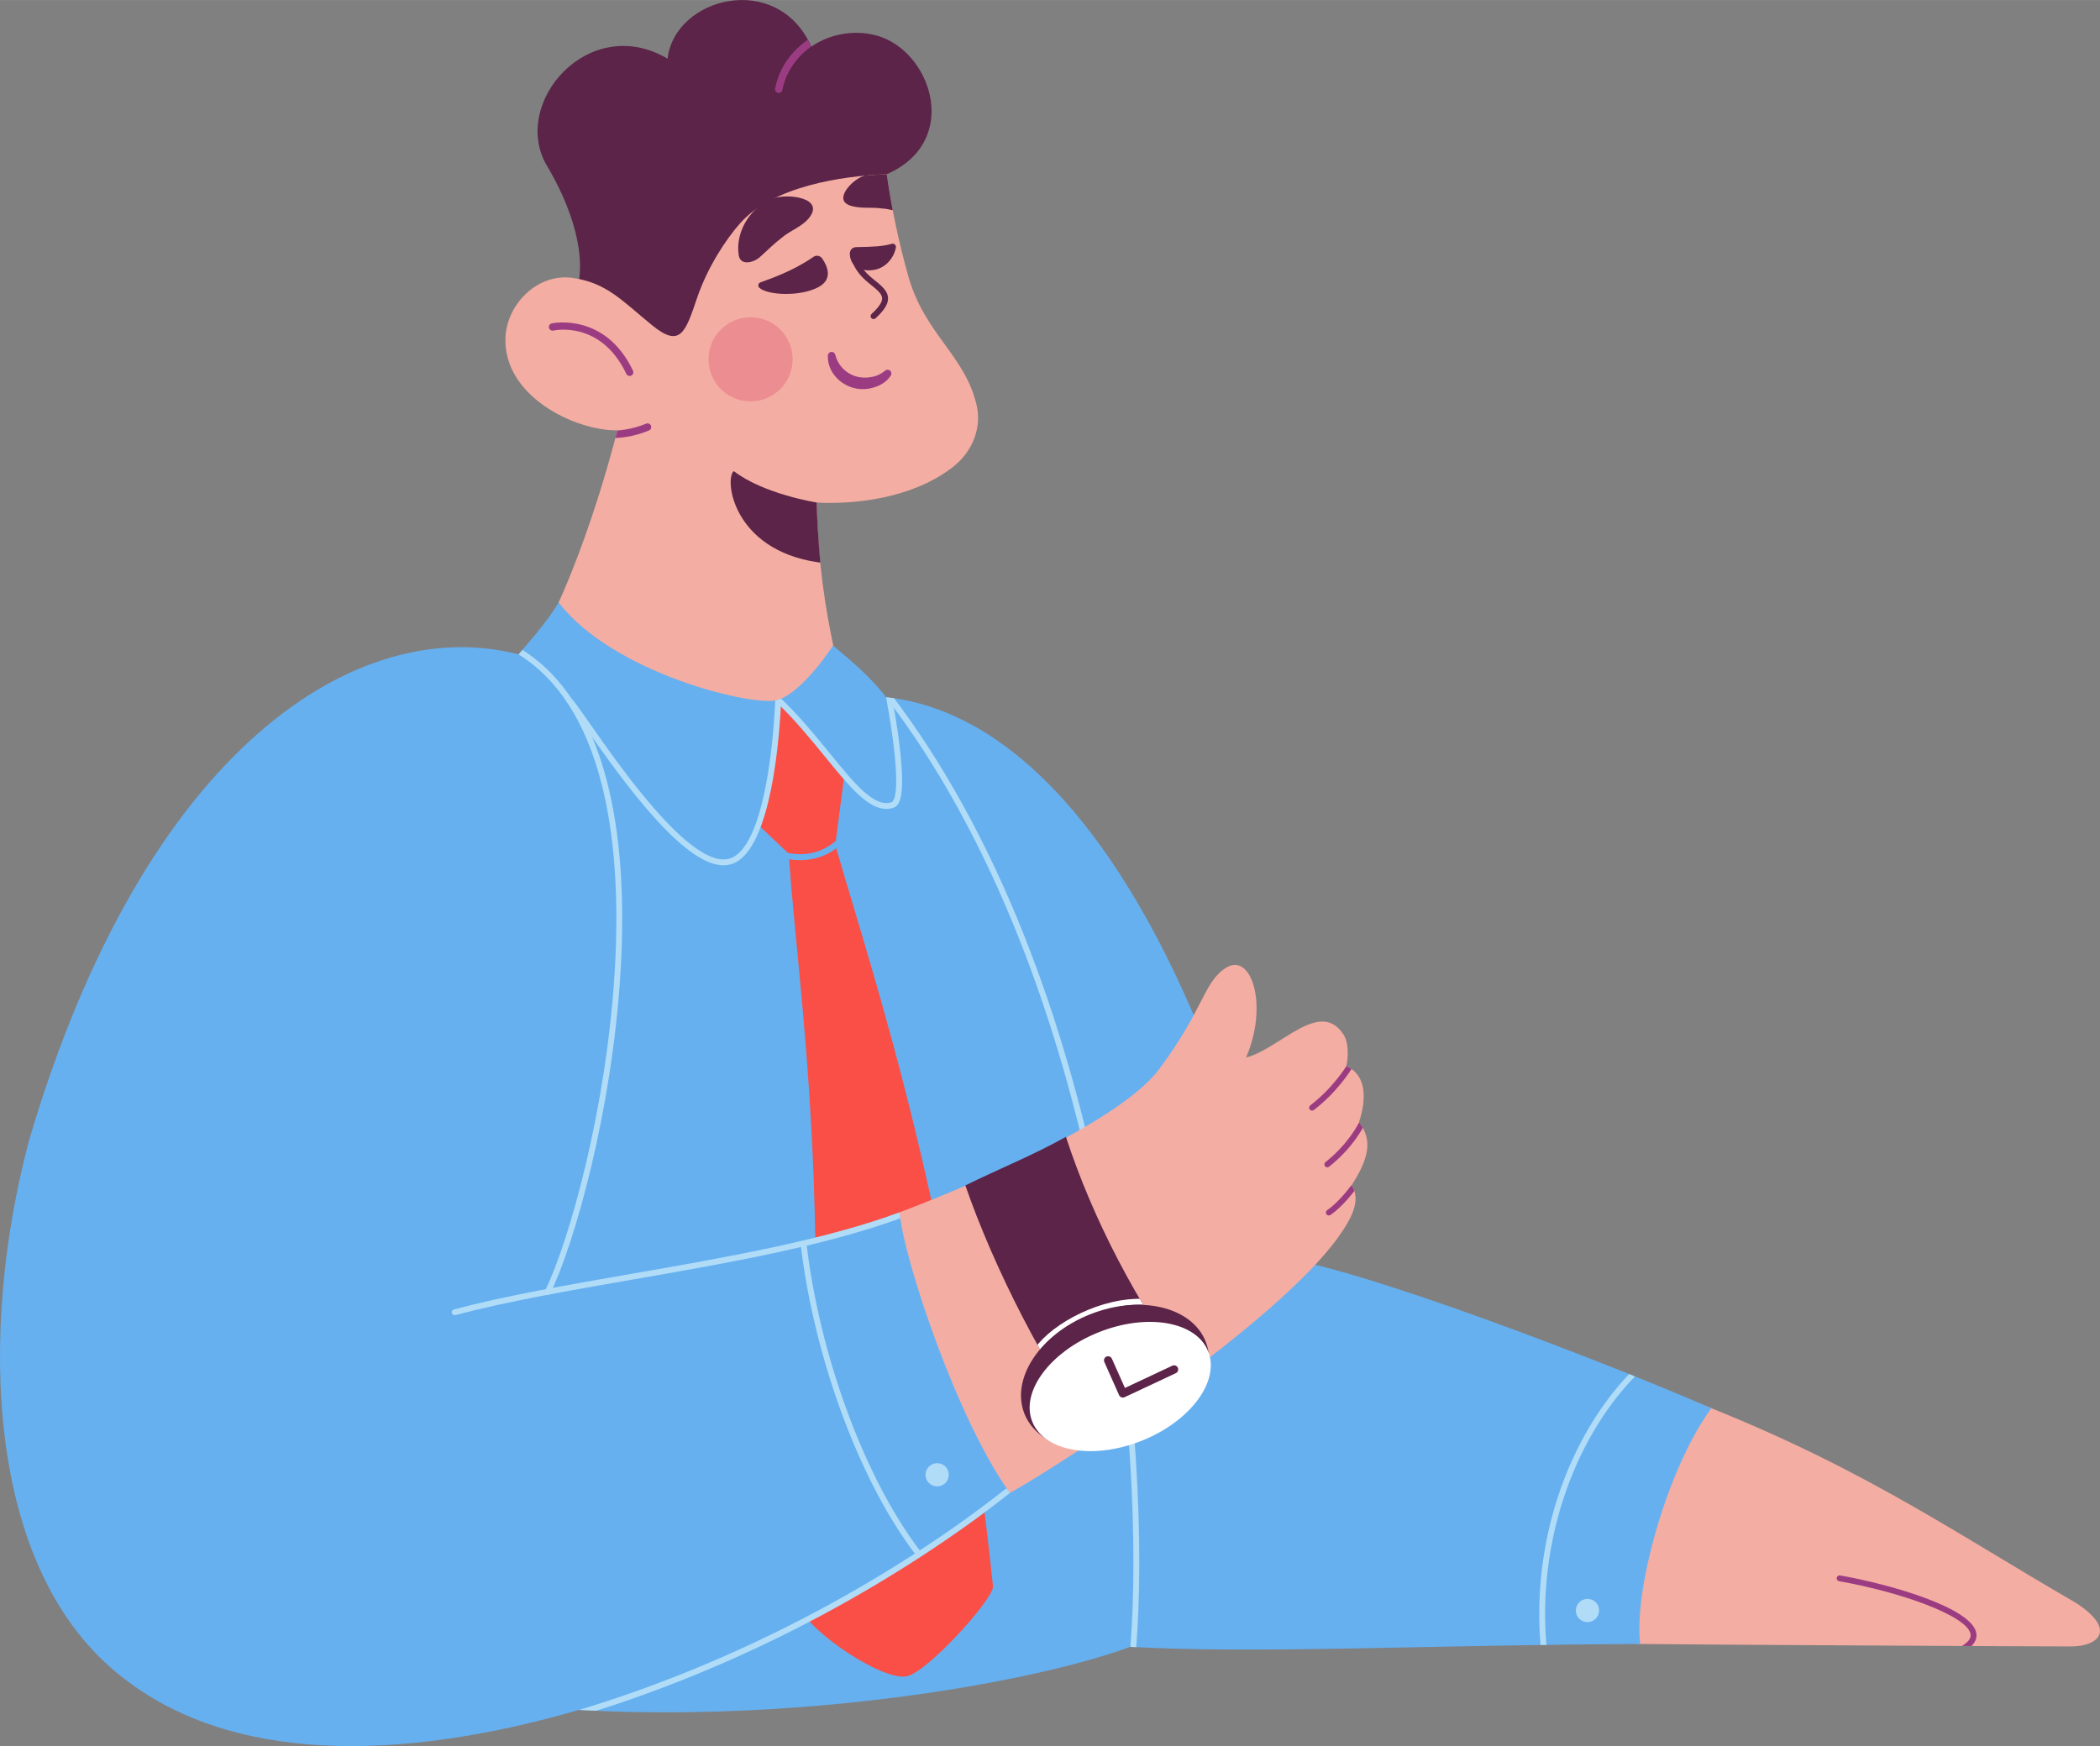 <svg enable-background="new 0 0 1793.596 1491.592" height="1492" viewBox="0 0 1793.596 1491.592" width="1794" xmlns="http://www.w3.org/2000/svg" xmlns:xlink="http://www.w3.org/1999/xlink"><rect x="0" y="0" width="1793.596" height="1491.592" fill="#808080" stroke="none"/><clipPath id="a"><path d="m754.007 32.611c-16.409-6.305-40.547-6.156-60.868 7.77-28.898-64.896-116.732-42.386-122.756 10.317-67.404-39.774-134.909 38.454-102.821 91.873 11.779 19.615 32.37 61.105 27.216 97.366 31.798 10.088 96.911 77.161 96.911 77.161s116.223-146.022 165.873-167.711c61.979-27.089 39.732-100.131-3.555-116.776z"/></clipPath><clipPath id="b"><path d="m834.213 346.472c4.155 18.368-2.949 39.122-20.903 52.886-46.747 35.832-115.746 29.885-115.746 29.885s.632 62.734 14.068 121.865c0 0-116.625 157.919-231.846-19.265 0 0 23.868-72.856 47.536-164.226-36.55.328-97.455-29.281-95.627-79.136 1.047-28.437 27.247-55.294 57.182-51.127 29.072 4.049 42.064 19.21 68.093 40.46 24.15 19.724 28.408 6.094 38.417-23.377 8.885-26.16 24.662-50.223 36.98-64.009 27.838-31.18 85.926-40.139 124.999-41.642 4.172 29.232 10.273 58.155 18.264 86.581 13.799 49.95 48.889 68.238 58.583 111.105z"/></clipPath><clipPath id="c"><path d="m1768.855 1406.463c-33.823 0-326.461-1.556-367.969-2.097 0-.013 0-.013-.014-.026-60.153-.706-13.044-230.025 21.89-216.404 159.242 59.077 239.599 117.377 350.415 181.393 35.319 23.062 18.79 37.134-4.322 37.134z"/></clipPath><clipPath id="d"><path d="m1087.339 1073.663c65.983 5.507 293.12 93.591 374.256 129.343-38.624 52.949-66.433 157.048-60.708 201.36-370.151 1.48-585.232 32.765-672.499-86.542-88.405-120.862 265.102-251.993 358.951-244.161z"/></clipPath><clipPath id="e"><path d="m728.387 1317.824c-87.406-95.37-144.673-739.367 26.703-722.452 167.439 16.527 287.99 262.471 345.342 535.67 20.03 95.416-39.772 280.658-128.539 276.098-2.728-.14-3.986-.009-6.472-.344-26.181-3.523-52.359-25.181-86.748-24.537-53.844 1.008-107.912-18.201-150.286-64.435z"/></clipPath><clipPath id="f"><path d="m967.506 1406.022c-112.174 42.094-426.558 88.273-655.439 27.395-98.27-26.138-5.96-744.747 126.81-869.6 8.545-10.43 29.193-33.084 38.223-49.252 46.721 61.04 167.982 89.872 187.539 83.253 22.049-7.463 46.82-46.391 46.82-46.391 12.993 11.043 30.112 24.743 44.455 42.995 186.996 237.958 231.583 678.497 211.592 811.6z"/></clipPath><clipPath id="g"><path d="m942.91 952.764c20.471-13.091 37.485-26.573 47.126-39.501 38.941-52.221 38.058-75.127 57.641-86.863 21.033-12.62 35.921 32.137 16.589 76.961 28.866-7.306 63.327-50.961 83.351-19.385 5.727 9.031 2.747 25.555 2.219 26.729.013.013 0 .013 0 .026 16.407 6.855 18.046 26.654 10.879 47.737 11.313 14.783 9.157 30.125-6.312 53.957 8.61 13.075-.798 29.387-10.899 43.684-20.223 28.621-59.853 64.038-103.53 98.194"/></clipPath><clipPath id="h"><path d="m1015.987 1173.652c-20.734 15.588-56.329 42.32-77.084 57.955-45.768-60.87-90.259-149.17-114.399-218.974 29.646-14.599 57.343-25.506 85.903-41.513 22.843 70.183 61.297 143.614 105.58 202.532z"/></clipPath><clipPath id="i"><path d="m967.506 1406.022c-112.174 42.094-426.558 88.273-655.439 27.395-98.27-26.138-5.96-744.747 126.81-869.6 8.545-10.43 29.193-33.084 38.223-49.252 46.721 61.04 167.982 89.872 187.539 83.253 22.049-7.463 46.82-46.391 46.82-46.391 12.993 11.043 30.112 24.743 44.455 42.995 186.996 237.958 231.583 678.497 211.592 811.6z"/></clipPath><clipPath id="j"><path d="m467.672 1094.56c44.759-5.397 181.568-21.232 300.611-58.916 3.424 37.684 46.128 168.177 94.267 239.679-164.692 131.809-571.768 314.171-763.348 153.087-127.9-107.539 165.209-309.342 368.47-333.85z"/></clipPath><path d="m753.809 32.011c-16.409-6.305-40.548-6.155-60.869 7.771-28.897-64.896-116.731-42.386-122.756 10.315-67.405-39.774-134.911 38.45-102.822 91.874 11.779 19.613 32.37 61.104 27.217 97.366 31.797 10.088 96.909 77.16 96.909 77.16s116.224-146.022 165.873-167.711c61.98-27.089 39.733-100.129-3.552-116.775z" fill="#5b2448"/><path d="m813.309 399.354c-46.745 35.826-115.747 29.873-115.747 29.873.83 51.046 7.902 92.7 14.07 121.882-16.934 105.593-211.409 60.787-234.532-36.54 0 0 26.56-55.592 50.229-146.962-36.556.327-97.462-29.281-95.635-79.127 1.048-28.437 27.251-55.294 57.187-51.134 29.066 4.048 42.066 19.219 68.081 40.466 24.159 19.721 28.41 6.089 38.422-23.379 8.89-26.165 24.665-50.225 36.985-64.009 27.83-31.184 85.924-40.137 124.988-41.649 4.175 29.235 10.279 58.162 18.272 86.592 13.796 49.946 48.888 68.231 58.587 111.104 4.151 18.363-2.951 39.118-20.907 52.883z" fill="#f4ada2"/><g clip-path="url(#a)"><path d="m664.868 79.379c1.594.123 3.028-.968 3.335-2.537 6.843-34.953 42.792-47.235 43.156-47.36 1.661-.523 2.583-2.293 2.059-3.954-.523-1.661-2.293-2.583-3.954-2.059-.026.008-.051.016-.076.025-1.623.532-39.809 13.493-47.373 52.133-.335 1.709.779 3.365 2.488 3.7.121.023.243.04.365.052z" fill="#9b3c82"/></g><g fill="#5b2448"><path d="m630.935 218.004c-2.855-18.791 8.325-38.22 25.044-46.718 10.637-6.973 47.427-4.008 36.366 13.013-5.789 8.908-16.779 12.014-24.626 18.718-5.708 4.388-12.802 11.116-18.441 16.335-5.415 5.011-16.826 8.013-18.343-1.348z"/><path d="m649.49 241.168c8.141-2.956 27.835-9.597 45.228-21.765 2.42-1.699 5.759-1.114 7.459 1.305l.037.052c4.362 6.324 9.599 17.78-3.318 24.553-15.867 8.323-43.551 6.856-50.412.412-1.084-1.067-1.098-2.811-.031-3.895.292-.297.647-.523 1.039-.663z"/><path d="m761.724 208.23c-8.355 2.281-14.73 2.54-30.549 2.85-2.974.024-5.366 2.455-5.342 5.429.084 7.681 4.885 14.776 17.206 14.382 13.723-.439 20.762-11.625 22.135-19.52.262-1.505-.745-2.937-2.25-3.199-.4-.07-.81-.05-1.201.056v.002z"/></g><g clip-path="url(#b)"><path d="m515.443 374.027c13.255.982 26.555-1.184 38.814-6.32 1.609-.664 2.376-2.508 1.711-4.117-.664-1.609-2.508-2.376-4.117-1.711h-.011c-25.067 10.409-46.209 4.194-46.417 4.13-1.666-.51-3.43.426-3.941 2.092-.51 1.666.426 3.43 2.092 3.941 3.879 1.064 7.856 1.73 11.869 1.985z" fill="#9b3c82"/><g fill="#5b2448"><path d="m788.672 172.191c-8.11-19.119-32.671-29.49-51.948-21.563-8.799 3.086-24.733 19.583-11.279 24.682 8.812 3.339 18.601 1.31 27.823 2.757 8.826-.123 38.879 12.35 35.404-5.876z"/><path d="m697.564 429.24s-45.143-7.038-70.852-26.826c-8.094 6.499-1.213 67.048 71.68 77.867 55.94 8.3-.828-51.041-.828-51.041z"/></g></g><circle cx="641.06" cy="306.926" fill="#e57281" opacity=".52" r="35.941"/><path d="m537.552 321.154c1.736.134 3.252-1.164 3.386-2.9.042-.548-.059-1.098-.295-1.595-23.785-50.117-68.938-40.551-69.39-40.447-1.699.383-2.765 2.071-2.382 3.769.383 1.699 2.071 2.765 3.769 2.382 1.653-.366 40.737-8.449 62.309 37 .484 1.02 1.477 1.703 2.603 1.791z" fill="#9b3c82"/><path d="m745.901 272.544c.699.055 1.389-.184 1.905-.658 7.558-6.961 10.844-12.301 10.662-17.318-.233-6.365-6.01-10.942-12.694-16.24-15.006-11.89-13.708-21.516-13.693-21.612.213-1.365-.705-2.65-2.065-2.89-1.354-.242-2.649.654-2.9 2.006-.092.504-2.084 12.495 15.523 26.448 6.62 5.246 10.649 8.701 10.792 12.476.126 3.318-2.833 7.708-9.039 13.421-1.024.944-1.09 2.539-.146 3.564.432.469 1.024.756 1.659.806z" fill="#5b2448"/><path d="m755.866 316.717c-3.42 2.844-7.552 4.701-11.95 5.369-4.344.798-8.813.582-13.06-.63-2.078-.642-4.064-1.551-5.908-2.705-5.741-3.469-9.876-9.068-11.504-15.574l-.038-.15c-.43-1.725-2.177-2.775-3.902-2.345-1.367.341-2.354 1.531-2.436 2.938-.214 6.207 1.823 12.281 5.736 17.104 1.915 2.433 4.191 4.559 6.748 6.305 7.76 5.305 17.515 6.782 26.497 4.014 2.939-.817 5.734-2.085 8.283-3.759 2.623-1.703 4.849-3.949 6.528-6.587.925-1.519.443-3.501-1.076-4.426-1.199-.73-2.732-.599-3.79.322z" fill="#9b3c82"/><path d="m1768.855 1406.463c-33.823 0-326.461-1.556-367.969-2.097 0-.013 0-.013-.014-.026-60.153-.706-13.044-230.025 21.89-216.404 159.242 59.077 239.599 117.377 350.415 181.393 35.319 23.062 18.79 37.134-4.322 37.134z" fill="#f4ada2"/><path clip-path="url(#c)" d="m1675.312 1411.641c-.889 0-1.749-.474-2.201-1.311-.657-1.214-.206-2.731 1.009-3.389 6.527-3.532 9.527-7.226 8.918-10.979-2.546-15.686-60.11-36.056-112.278-45.241-1.36-.239-2.268-1.536-2.028-2.896.239-1.36 1.535-2.267 2.896-2.029 43.117 7.591 112.831 27.706 116.346 49.364.987 6.08-2.874 11.523-11.474 16.177-.379.206-.786.304-1.188.304z" fill="#9b3c82"/><path d="m1087.339 1073.663c65.983 5.507 293.12 93.591 374.256 129.343-38.624 52.949-66.433 157.048-60.708 201.36-370.151 1.48-585.232 32.765-672.499-86.542-88.405-120.862 265.102-251.993 358.951-244.161z" fill="#66b0f0"/><path clip-path="url(#d)" d="m1318.28 1407.654c-1.284 0-2.376-.983-2.488-2.286-7.405-86.318 21.836-175.34 76.313-232.324.954-.998 2.537-1.033 3.535-.08.998.954 1.034 2.537.08 3.535-53.514 55.978-82.231 143.512-74.945 228.442.118 1.376-.902 2.587-2.277 2.705-.074.005-.146.008-.218.008z" fill="#b0dcf7"/><circle cx="1355.836" cy="1375.756" fill="#b0dcf7" r="9.928"/><path d="m728.387 1317.824c-87.406-95.37-144.673-739.367 26.703-722.452 167.439 16.527 287.99 262.471 345.342 535.67 40.827 194.481-230.683 341.023-372.045 186.782z" fill="#66b0f0"/><path d="m967.506 1406.022c-112.174 42.094-426.558 88.273-655.439 27.395-98.27-26.138-5.96-744.747 126.81-869.6 8.545-10.43 29.193-33.084 38.223-49.252 46.721 61.04 167.982 89.872 187.539 83.253 22.049-7.463 46.82-46.391 46.82-46.391 12.993 11.043 30.112 24.743 44.455 42.995 186.996 237.958 231.583 678.497 211.592 811.6z" fill="#66b0f0"/><path d="m848.167 1355.592c-1.308 12.375-56.728 73.43-73.981 76.436-21.456 3.738-83.637-39.015-90.061-57.941 30.196-338.443-2.229-522.65-10.136-640.481 15.479 2.435 31.827-2.498 39.726-10.754 33.574 116.621 101.143 312.792 134.452 632.74z" fill="#f94f46"/><path d="m99.202 1428.411c-110.263-90.835-118.201-289.474-74.297-454.562 99.537-337.368 281.689-449.962 417.91-414.888 108.126 27.84 113.499 300.485 23.983 546.837-60.184 165.631-238.524 428.943-367.596 322.613z" fill="#66b0f0"/><path clip-path="url(#e)" d="m967.914 1410.097c-.067 0-.135-.003-.202-.008-1.376-.11-2.403-1.315-2.292-2.692 6.494-81.005 2.337-222.725-28.807-377.542-16.479-81.919-38.699-158.498-66.043-227.609-31.414-79.398-69.581-148.732-113.442-206.077-.839-1.097-.63-2.666.467-3.505 1.096-.839 2.666-.63 3.505.467 44.141 57.711 82.536 127.448 114.12 207.275 27.453 69.387 49.758 146.253 66.295 228.463 31.246 155.324 35.41 297.585 28.889 378.927-.106 1.309-1.2 2.301-2.49 2.301z" fill="#b0dcf7"/><path d="m466.798 1105.798c44.759-5.397 183.826-25.734 301.485-70.154 0 0 46.032 165.563 94.267 239.679-164.692 131.809-571.768 314.171-763.348 153.087-127.9-107.539 164.335-298.105 367.596-322.612z" fill="#66b0f0"/><path d="m784.038 1330.616c-48.889-62.333-89.27-170.943-100.483-270.262l4.968-.561c11.118 98.476 51.084 206.072 99.449 267.738z" fill="#b0dcf7"/><circle cx="800.428" cy="1259.829" fill="#b0dcf7" r="9.928"/><path d="m683.241 734.758c-5.779 0-11.687-.883-17.462-2.712l1.509-4.767c18.035 5.711 37.431 1.381 48.266-10.773l3.732 3.327c-8.602 9.651-21.929 14.925-36.045 14.925z" fill="#66b0f0"/><path d="m721.027 663.155-7.197 55.193c-12.236 10.227-25.964 13.207-40.923 10.203l-25.685-24.353c4.928-15.997 15.738-69.244 17.415-106.38 34.289 32.866 56.39 65.337 56.39 65.337z" fill="#f94f46"/><g clip-path="url(#f)" fill="#b0dcf7"><path d="m617.944 739.164c-14.502 0-33.143-12.553-56.547-37.988-23.736-25.796-46.743-58.761-61.967-80.575-7.01-10.044-12.547-17.977-14.808-20.305-.962-.99-.939-2.573.052-3.535.99-.962 2.573-.939 3.535.052 2.543 2.618 7.626 9.902 15.321 20.927 27.399 39.257 91.563 131.191 122.75 114.363 31.999-17.266 35.825-133.19 35.86-134.359.041-1.38 1.189-2.464 2.573-2.424 1.38.041 2.465 1.193 2.424 2.573-.146 4.891-3.973 119.99-38.483 138.61-3.284 1.771-6.852 2.661-10.71 2.661z"/><path d="m756.963 691.006c-15.963 0-32.282-20.024-52.323-44.615-12.177-14.942-25.98-31.879-41.72-46.757-1.003-.948-1.048-2.531-.1-3.534s2.531-1.048 3.534-.099c15.976 15.102 29.888 32.172 42.161 47.232 21.445 26.314 38.383 47.099 53.103 41.972.541-.188 3.265-1.765 3.755-14.327.304-7.783-.299-18.323-1.791-31.327-2.554-22.256-6.88-44.196-6.923-44.415-.268-1.354.612-2.67 1.967-2.938 1.354-.268 2.67.612 2.938 1.966.044.221 4.408 22.36 6.986 44.817 4.803 41.851-.302 49.21-5.287 50.946-2.098.731-4.196 1.079-6.3 1.079z"/></g><path d="m1143.504 1056.109c-52.427 74.198-235.292 194.081-280.954 219.214-44.232-61.17-90.105-197.018-94.267-239.679 7.424-2.796 180.873-67.562 221.753-122.381 38.941-52.221 38.058-75.127 57.641-86.863 21.033-12.62 35.921 32.137 16.589 76.961 28.866-7.306 63.327-50.961 83.351-19.385 5.727 9.031 2.747 25.555 2.219 26.729.013.013 0 .013 0 .026 16.407 6.855 18.046 26.654 10.879 47.737 11.313 14.783 9.157 30.125-6.312 53.957 8.611 13.076-.798 29.388-10.899 43.684z" fill="#f4ada2"/><path clip-path="url(#g)" d="m1120.614 948.72c-.757 0-1.504-.342-1.996-.992-.833-1.101-.616-2.669.485-3.502 19.114-14.46 30.672-33.261 30.786-33.45.717-1.179 2.255-1.554 3.435-.837 1.179.717 1.555 2.254.838 3.434-.486.801-12.139 19.783-32.042 34.841-.451.341-.98.506-1.506.506z" fill="#9b3c82"/><path clip-path="url(#g)" d="m1133.633 997.155c-.74 0-1.473-.327-1.967-.955-.854-1.085-.666-2.657.419-3.51 19.558-15.384 28.093-32.806 28.177-32.981.599-1.243 2.092-1.767 3.336-1.169s1.768 2.089 1.171 3.333c-.361.752-9.071 18.604-29.593 34.746-.457.361-1.002.536-1.543.536z" fill="#9b3c82"/><path clip-path="url(#g)" d="m1134.941 1038.295c-.805 0-1.595-.388-2.078-1.107-.77-1.146-.464-2.699.682-3.469 9.875-6.629 20.013-20.406 20.115-20.544.815-1.114 2.379-1.357 3.494-.542 1.114.815 1.357 2.379.542 3.493-.434.594-10.751 14.62-21.364 21.744-.428.288-.912.425-1.391.425z" fill="#9b3c82"/><path d="m1015.987 1173.652c-20.734 15.588-56.329 42.32-77.084 57.955-45.768-60.87-90.259-149.17-114.399-218.974 29.646-14.599 57.343-25.506 85.903-41.513 22.843 70.183 61.297 143.614 105.58 202.532z" fill="#5b2448"/><path clip-path="url(#h)" d="m888.145 1154.41-4.091-2.875c15.06-21.426 57.233-43.903 93.672-41.905l-.274 4.992c-34.811-1.91-75.002 19.435-89.307 39.788z" fill="#fff"/><ellipse cx="953.34" cy="1176.851" fill="#5b2448" rx="83.355" ry="58.15" transform="matrix(.928 -.371 .371 .928 -368.97 438.386)"/><ellipse cx="956.666" cy="1185.272" fill="#fff" rx="80.919" ry="49.866" transform="matrix(.928 -.372 .372 .928 -371.939 440.363)"/><path d="m946.218 1158.552c-1.941.118-3.419 1.786-3.301 3.727.025.421.126.833.298 1.219l12.59 28.29c.791 1.777 2.872 2.576 4.649 1.786l.066-.029 43.749-20.535c1.76-.827 2.517-2.924 1.69-4.684s-2.924-2.517-4.684-1.69l-40.492 19.008-11.135-25.013c-.599-1.341-1.965-2.169-3.43-2.079z" fill="#5b2448"/><path clip-path="url(#i)" d="m485.977 1468.486-1.398-4.8c72.595-21.149 144.718-50.749 214.366-87.98 58.049-31.03 113.591-67.115 160.619-104.352l3.104 3.92c-47.259 37.42-103.058 73.673-161.366 104.842-69.952 37.393-142.398 67.125-215.325 88.37z" fill="#b0dcf7"/><path clip-path="url(#i)" d="m467.826 1106.144c-.367 0-.739-.081-1.092-.252-1.242-.604-1.759-2.1-1.155-3.341 20.321-41.793 52.187-153.88 59.411-272.219 3.853-63.128-.011-117.602-11.485-161.91-13.474-52.033-37.331-88.897-70.906-109.568-1.176-.724-1.542-2.264-.818-3.44s2.264-1.542 3.44-.818c34.713 21.371 59.316 59.246 73.125 112.573 11.606 44.817 15.52 99.816 11.635 163.469-7.265 119.021-39.404 231.936-59.905 274.1-.432.888-1.323 1.406-2.25 1.406z" fill="#b0dcf7"/><path clip-path="url(#j)" d="m388.348 1123.468c-1.107 0-2.118-.74-2.415-1.861-.354-1.335.442-2.703 1.777-3.057 44.148-11.692 96.282-20.767 151.477-30.376 80.394-13.995 163.525-28.467 228.953-52.454 1.297-.475 2.733.19 3.208 1.487.475 1.296-.19 2.732-1.487 3.208-65.85 24.142-149.206 38.652-229.817 52.686-55.086 9.589-107.116 18.647-151.055 30.283-.214.056-.429.084-.641.084z" fill="#b0dcf7"/></svg>